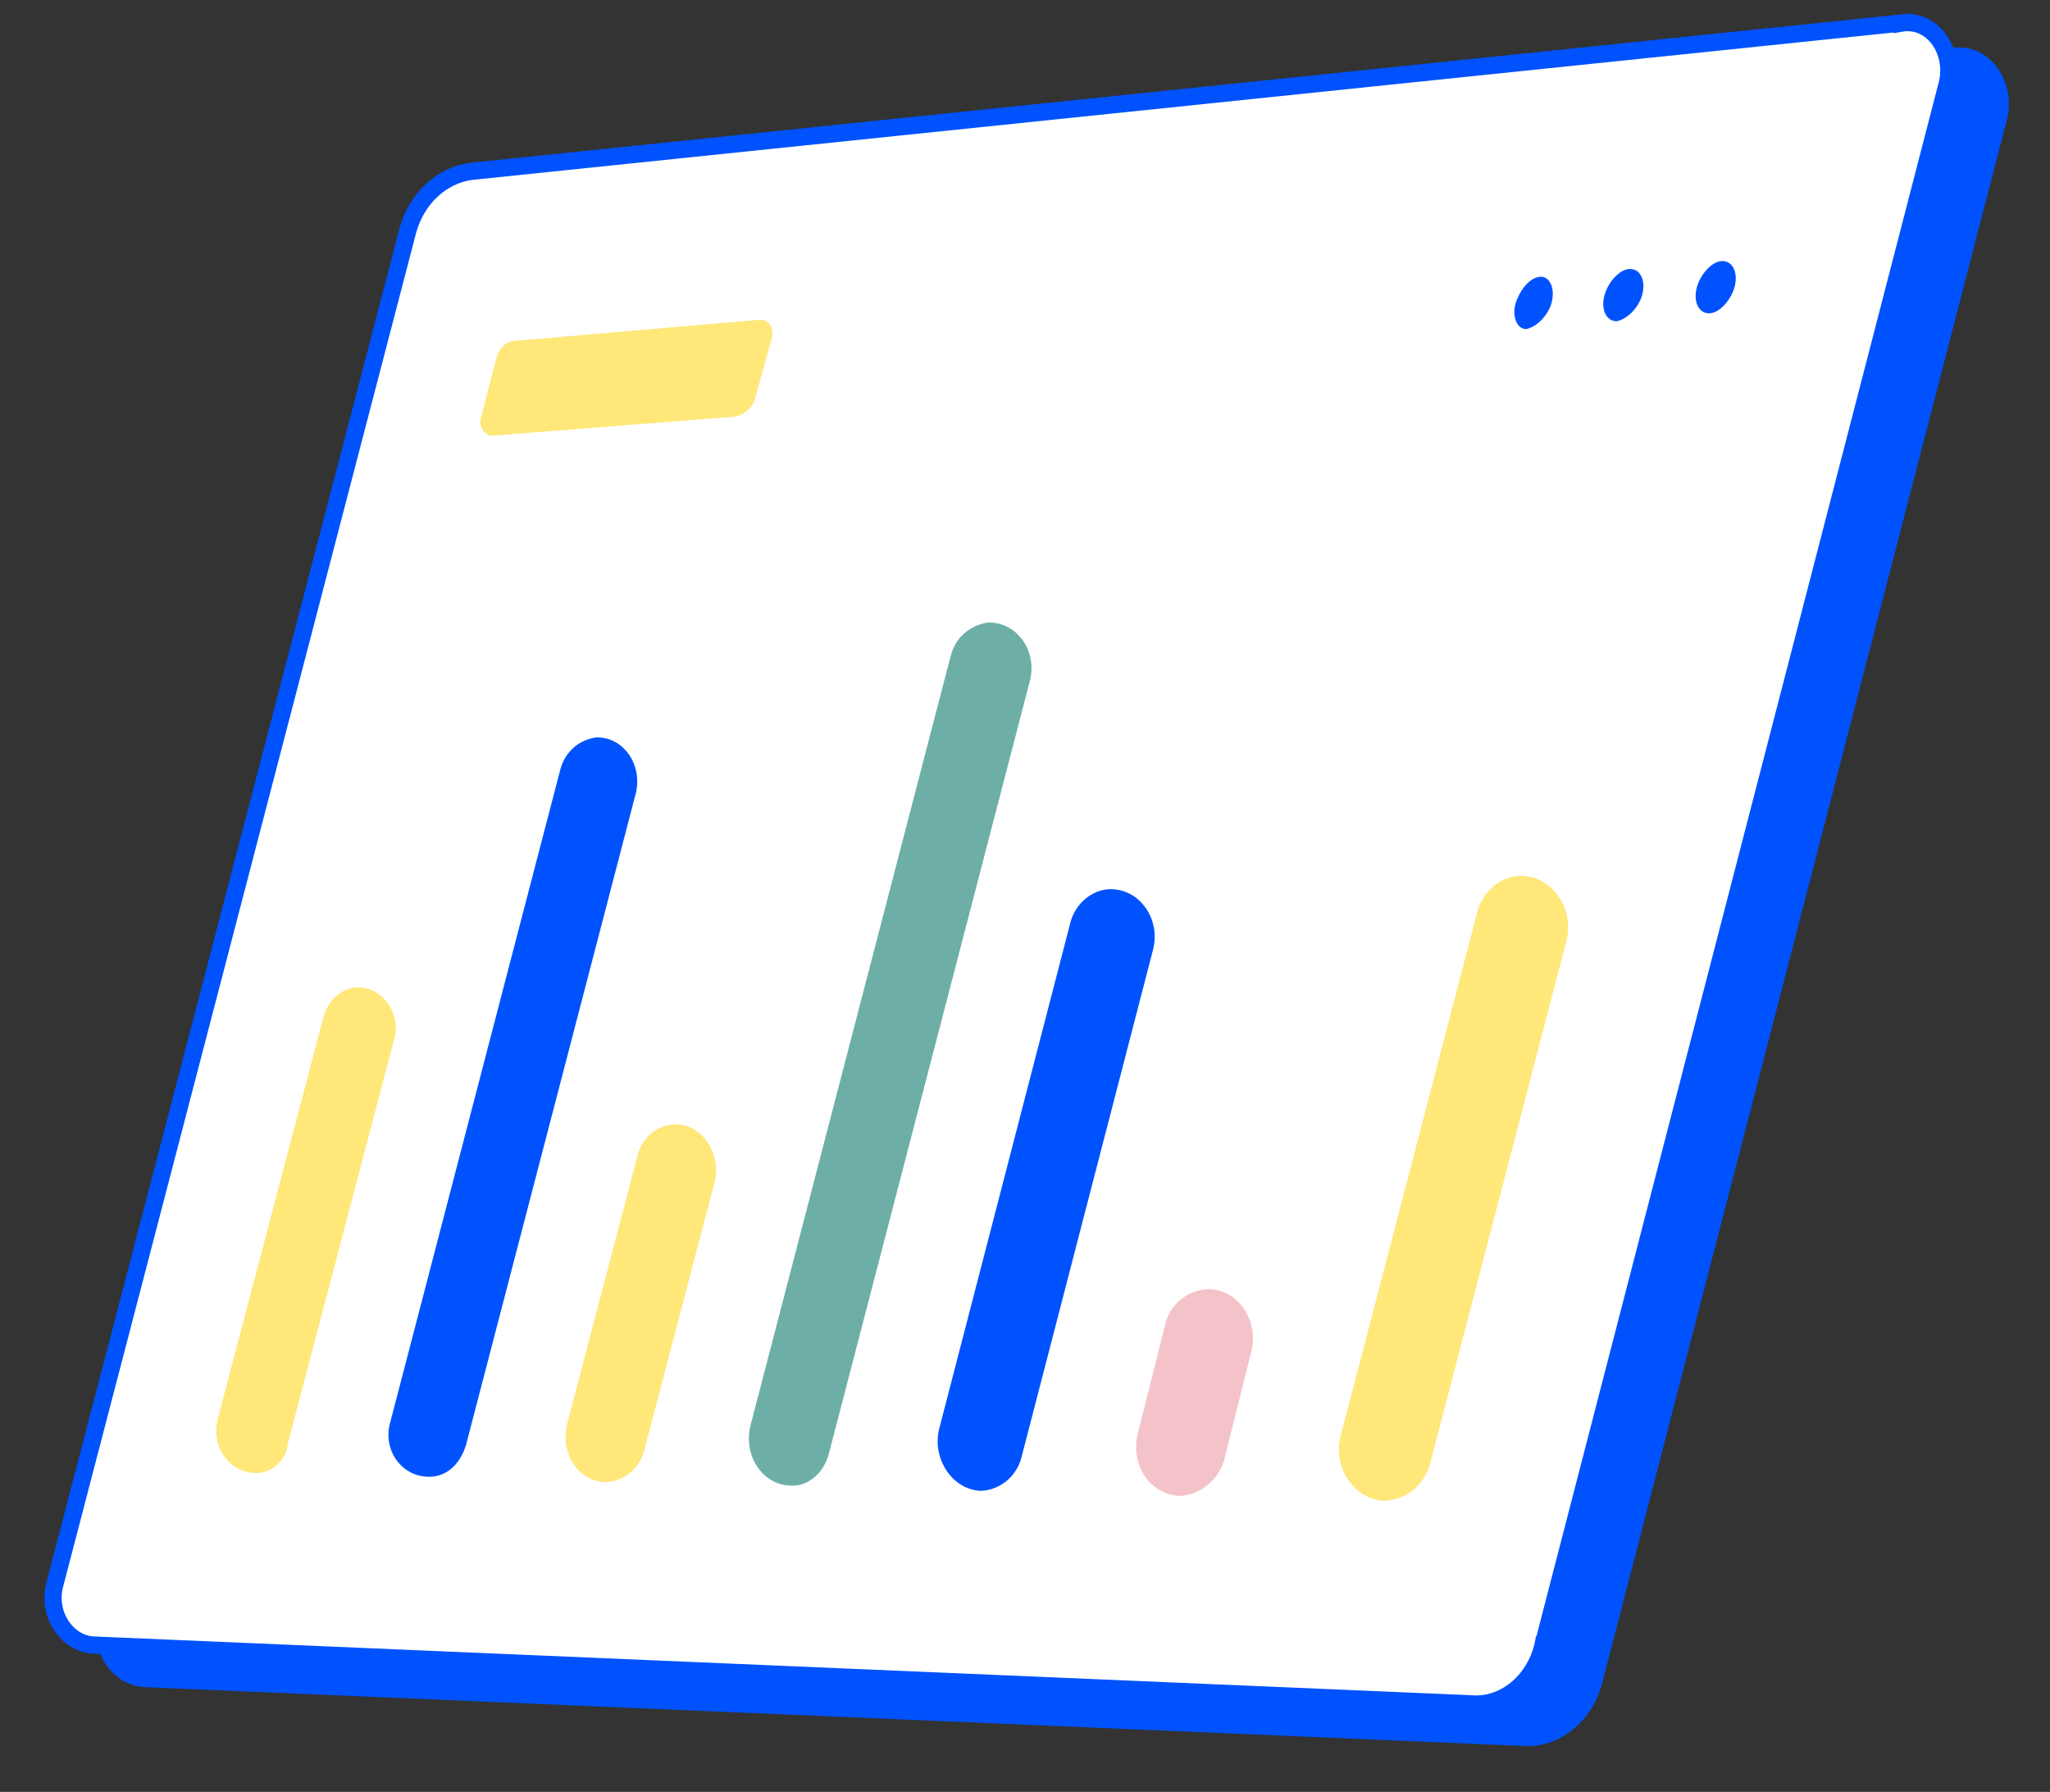 <svg width="119" height="104" viewBox="0 0 119 104" fill="none" xmlns="http://www.w3.org/2000/svg">
<rect x="0" y="0" width="119" height="104" fill="#333333" stroke="none"/>
<path d="M88.368 101.331L8.424 97.921C6.497 97.854 5.131 95.763 5.693 93.739L26.181 15.174C26.742 13.15 28.329 11.661 30.249 11.394L113.362 2.776C115.484 2.504 117.055 4.702 116.498 6.949L93.044 97.536C92.49 99.895 90.5 101.505 88.368 101.331Z" fill="#0052FE"/>
<path d="M85.424 98.89L85.415 98.889L85.405 98.889L5.461 95.479L5.457 95.479C3.91 95.425 2.699 93.7 3.19 91.93L3.19 91.93L3.192 91.923L23.678 13.366C23.678 13.364 23.679 13.363 23.679 13.362C24.194 11.511 25.631 10.188 27.325 9.948L110.429 1.331L110.429 1.332L110.441 1.33C111.299 1.22 112.052 1.602 112.548 2.273C113.047 2.948 113.271 3.905 113.029 4.885C113.029 4.885 113.029 4.886 113.029 4.887L89.576 95.469L89.575 95.469L89.573 95.48C89.065 97.644 87.266 99.041 85.424 98.89Z" fill="white" stroke="#0052FE"/>
<path d="M42.701 24.178L28.639 25.284C28.132 25.296 27.818 24.856 27.907 24.296L28.837 20.699C29.027 20.136 29.424 19.792 29.931 19.78L44.092 18.56C44.599 18.549 44.913 18.988 44.824 19.549L43.795 23.259C43.603 23.711 43.205 24.055 42.701 24.178Z" fill="#FFE779"/>
<path d="M14.724 85.487C13.304 85.408 12.257 83.98 12.626 82.407L18.777 59.028C19.058 58.016 19.853 57.327 20.765 57.306C22.183 57.273 23.333 58.811 22.863 60.386L16.712 83.765C16.634 84.773 15.74 85.575 14.724 85.487Z" fill="#FFE779"/>
<path d="M24.763 85.703C23.241 85.626 22.192 84.086 22.663 82.511L32.533 44.634C32.814 43.622 33.609 42.933 34.62 42.798C36.139 42.763 37.289 44.301 36.923 45.985L27.052 83.862C26.675 85.1 25.779 85.791 24.763 85.703Z" fill="#0052FE"/>
<path d="M35.107 86.023C33.585 85.946 32.536 84.406 32.902 82.722L37.002 67.099C37.28 65.975 38.176 65.284 39.19 65.261C40.709 65.226 41.862 66.875 41.495 68.559L37.395 84.183C37.117 85.306 36.12 86 35.107 86.023Z" fill="#FFE779"/>
<path d="M45.853 86.222C44.23 86.148 43.179 84.496 43.545 82.812L55.184 38.079C55.462 36.956 56.358 36.265 57.369 36.13C58.99 36.093 60.244 37.739 59.778 39.538L48.14 84.27C47.864 85.506 46.869 86.311 45.853 86.222Z" fill="#6DAFA7"/>
<path d="M56.911 86.526C55.287 86.452 54.132 84.691 54.498 83.007L62.131 53.56C62.409 52.437 63.404 51.632 64.417 51.608C66.139 51.569 67.396 53.327 66.931 55.126L59.298 84.572C59.02 85.696 58.025 86.501 56.911 86.526Z" fill="#0052FE"/>
<path d="M68.47 86.819C66.745 86.747 65.59 84.986 66.055 83.188L67.633 76.895C67.909 75.66 69.005 74.852 70.12 74.827C71.842 74.787 73.101 76.657 72.636 78.456L71.058 84.748C70.681 85.986 69.584 86.793 68.47 86.819Z" fill="#F4C2C9"/>
<path d="M80.335 87.104C78.61 87.032 77.351 85.162 77.816 83.364L85.732 53.017C86.008 51.782 87.102 50.862 88.216 50.837C90.039 50.795 91.4 52.663 90.937 54.573L83.021 84.92C82.647 86.269 81.55 87.076 80.335 87.104Z" fill="#FFE779"/>
<path d="M90.085 17.501C90.27 16.715 89.951 16.052 89.444 16.063C88.837 16.077 88.244 16.761 87.961 17.662C87.776 18.448 88.096 19.111 88.602 19.099C89.207 18.974 89.901 18.287 90.085 17.501Z" fill="#0052FE"/>
<path d="M95.346 17.045C95.531 16.258 95.211 15.595 94.603 15.61C93.996 15.623 93.305 16.421 93.12 17.208C92.935 17.994 93.255 18.657 93.862 18.643C94.468 18.517 95.161 17.831 95.346 17.045Z" fill="#0052FE"/>
<path d="M100.707 16.586C100.892 15.8 100.573 15.137 99.965 15.151C99.357 15.165 98.666 15.963 98.481 16.749C98.297 17.535 98.616 18.198 99.224 18.184C99.832 18.17 100.523 17.372 100.707 16.586Z" fill="#0052FE"/>
</svg>